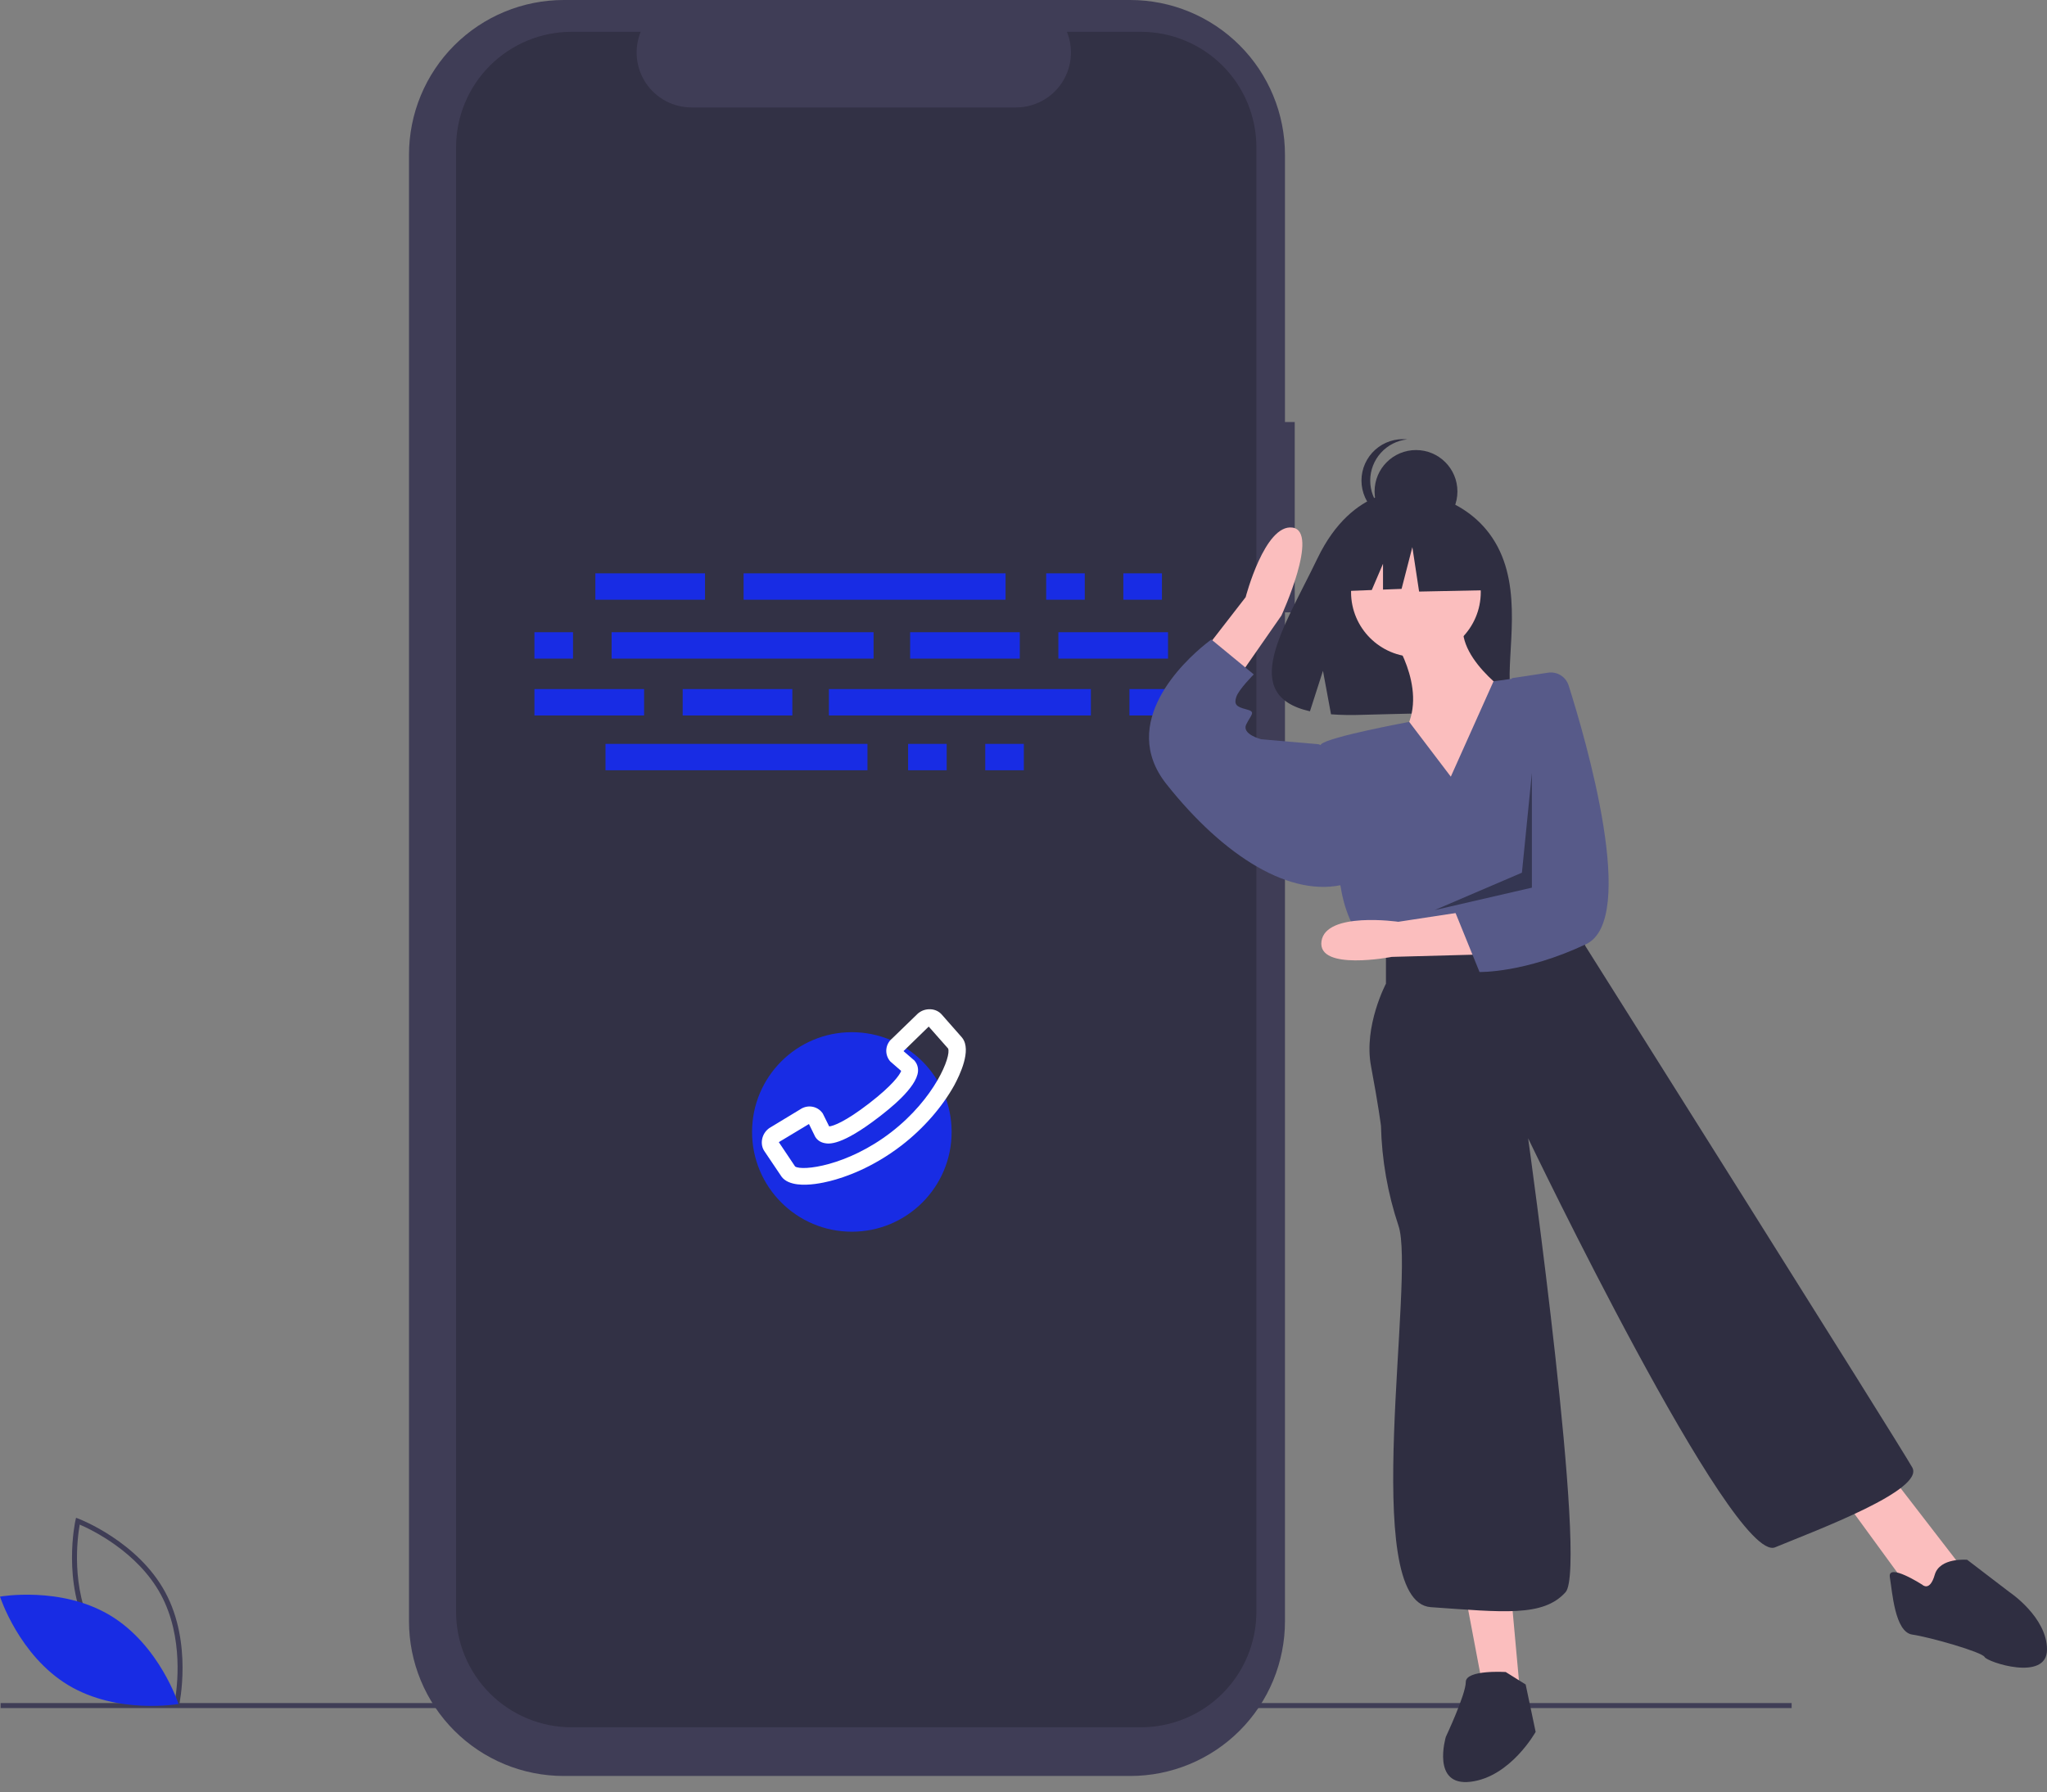 <svg width="193" height="169" viewBox="0 0 193 169" fill="none" xmlns="http://www.w3.org/2000/svg">
<rect x="0" y="0" width="193" height="169" fill="#808080" stroke="none"/>
<g clip-path="url(#clip0)">
<path d="M122.073 39.8H121.152V14.59C121.152 12.674 120.775 10.777 120.042 9.007C119.309 7.237 118.234 5.628 116.879 4.273C115.524 2.919 113.916 1.844 112.146 1.111C110.375 0.377 108.478 -7.10359e-06 106.562 1.00281e-10H53.153C51.237 -6.79474e-06 49.34 0.377 47.569 1.111C45.799 1.844 44.191 2.919 42.836 4.273C41.481 5.628 40.406 7.237 39.673 9.007C38.94 10.777 38.562 12.674 38.562 14.59V152.89C38.562 154.806 38.94 156.703 39.673 158.474C40.406 160.244 41.481 161.852 42.836 163.207C44.191 164.562 45.799 165.637 47.569 166.37C49.34 167.103 51.237 167.48 53.153 167.48H106.562C108.478 167.48 110.375 167.103 112.146 166.37C113.916 165.637 115.524 164.562 116.879 163.207C118.234 161.852 119.309 160.244 120.042 158.474C120.775 156.703 121.152 154.806 121.152 152.89V57.744H122.073L122.073 39.8Z" fill="#3F3D56"/>
<path d="M168.923 160.604H0.057V161.075H168.923V160.604Z" fill="#3F3D56"/>
<path opacity="0.2" d="M107.562 3H100.591C100.911 3.786 101.034 4.639 100.947 5.483C100.86 6.328 100.567 7.138 100.094 7.843C99.62 8.547 98.981 9.124 98.232 9.524C97.483 9.923 96.647 10.132 95.798 10.132H65.2C64.352 10.132 63.516 9.923 62.766 9.524C62.017 9.124 61.378 8.547 60.904 7.843C60.431 7.138 60.138 6.328 60.051 5.483C59.965 4.639 60.087 3.786 60.407 3H53.896C52.465 3 51.048 3.282 49.726 3.829C48.404 4.377 47.203 5.18 46.191 6.191C45.18 7.203 44.377 8.404 43.829 9.726C43.282 11.048 43 12.465 43 13.896V151.993C43 153.424 43.282 154.84 43.829 156.162C44.377 157.484 45.18 158.685 46.191 159.697C47.203 160.709 48.404 161.512 49.726 162.059C51.048 162.607 52.465 162.889 53.896 162.889H107.562C108.993 162.889 110.41 162.607 111.732 162.059C113.054 161.512 114.255 160.709 115.267 159.697C116.279 158.685 117.081 157.484 117.629 156.162C118.176 154.84 118.458 153.424 118.458 151.993V13.896C118.458 12.465 118.176 11.048 117.629 9.726C117.081 8.404 116.279 7.203 115.267 6.191C114.255 5.18 113.054 4.377 111.732 3.829C110.41 3.282 108.993 3 107.562 3Z" fill="black"/>
<path d="M16.832 161.05L16.579 160.955C16.524 160.934 11.003 158.819 8.417 154.023C5.831 149.227 7.097 143.452 7.11 143.395L7.17 143.132L7.422 143.226C7.478 143.247 12.998 145.362 15.584 150.158C18.171 154.954 16.904 160.729 16.891 160.787L16.832 161.05ZM8.831 153.8C11.018 157.855 15.38 159.933 16.485 160.408C16.696 159.223 17.355 154.433 15.17 150.382C12.986 146.331 8.622 144.249 7.516 143.774C7.306 144.959 6.647 149.749 8.831 153.8Z" fill="#3F3D56"/>
<path d="M10.393 152.341C15.04 155.137 16.83 160.691 16.83 160.691C16.83 160.691 11.085 161.711 6.437 158.915C1.79 156.119 0 150.565 0 150.565C0 150.565 5.745 149.545 10.393 152.341Z" fill="#182CE4"/>
<path d="M66.472 54.067H56.133V56.556H66.472V54.067Z" fill="#182CE4"/>
<path d="M102.277 54.067H98.639V56.556H102.277V54.067Z" fill="#182CE4"/>
<path d="M109.552 54.067H105.914V56.556H109.552V54.067Z" fill="#182CE4"/>
<path d="M94.809 54.067H70.109V56.556H94.809V54.067Z" fill="#182CE4"/>
<path d="M89.257 70.15H85.619V72.639H89.257V70.15Z" fill="#182CE4"/>
<path d="M96.532 70.15H92.894V72.639H96.532V70.15Z" fill="#182CE4"/>
<path d="M81.789 70.15H57.09V72.639H81.789V70.15Z" fill="#182CE4"/>
<path d="M96.15 59.62H85.811V62.109H96.15V59.62Z" fill="#182CE4"/>
<path d="M110.126 59.62H99.787V62.109H110.126V59.62Z" fill="#182CE4"/>
<path d="M54.027 59.62H50.389V62.109H54.027V59.62Z" fill="#182CE4"/>
<path d="M82.364 59.62H57.664V62.109H82.364V59.62Z" fill="#182CE4"/>
<path d="M64.366 67.47H74.705V64.981H64.366V67.47Z" fill="#182CE4"/>
<path d="M50.389 67.47H60.728V64.981H50.389V67.47Z" fill="#182CE4"/>
<path d="M106.489 67.47H110.127V64.981H106.489V67.47Z" fill="#182CE4"/>
<path d="M78.152 67.47H102.852V64.981H78.152V67.47Z" fill="#182CE4"/>
<path d="M80.316 116.153C85.511 116.153 89.723 111.941 89.723 106.746C89.723 101.55 85.511 97.338 80.316 97.338C75.12 97.338 70.908 101.55 70.908 106.746C70.908 111.941 75.12 116.153 80.316 116.153Z" fill="#182CE4"/>
<path d="M140.977 51.15C138.247 46.537 132.846 46.322 132.846 46.322C132.846 46.322 127.583 45.649 124.207 52.674C121.061 59.222 116.718 65.544 123.508 67.077L124.735 63.26L125.494 67.361C126.461 67.431 127.431 67.447 128.4 67.411C135.672 67.176 142.597 67.48 142.374 64.87C142.078 61.401 143.603 55.588 140.977 51.15Z" fill="#2F2E41"/>
<path d="M131.146 59.836C131.146 59.836 134.674 64.775 132.558 68.773C130.441 72.772 137.497 77.005 137.497 77.005L142.671 65.716C142.671 65.716 136.556 61.718 138.202 57.955L131.146 59.836Z" fill="#FBBEBE"/>
<path d="M133.498 61.953C136.875 61.953 139.613 59.215 139.613 55.838C139.613 52.461 136.875 49.723 133.498 49.723C130.121 49.723 127.383 52.461 127.383 55.838C127.383 59.215 130.121 61.953 133.498 61.953Z" fill="#FBBEBE"/>
<path d="M112.336 62.907L117.446 56.314C117.446 56.314 119.245 49.403 121.852 49.753C124.458 50.103 120.822 58.041 120.822 58.041L115.745 65.339L112.336 62.907Z" fill="#FBBEBE"/>
<path d="M138.201 150.619L139.847 159.321L143.375 160.262L142.435 149.914L138.201 150.619Z" fill="#FBBEBE"/>
<path d="M173.715 141.212L180.065 149.914L182.652 151.09L184.769 147.562L178.419 139.33L173.715 141.212Z" fill="#FBBEBE"/>
<path d="M136.789 73.242L132.866 68.077C132.866 68.077 125.265 69.479 124.559 70.185C123.854 70.89 126.441 83.826 126.441 83.826C126.441 83.826 126.911 87.353 129.028 89.235L131.145 90.646L148.549 87.118L149.203 79.374C149.442 76.554 149.088 73.715 148.165 71.038C147.243 68.362 145.771 65.909 143.845 63.834L140.817 64.249L136.789 73.242Z" fill="#575A89"/>
<path d="M125.502 70.655L124.326 70.185L118.917 69.714C118.917 69.714 117.035 69.244 117.506 68.303C117.976 67.362 118.446 67.127 117.506 66.892C116.565 66.657 116.33 66.422 116.565 65.716C116.8 65.01 118.211 63.599 118.211 63.599L114.213 60.307C114.213 60.307 113.997 60.46 113.647 60.743C111.662 62.35 105.381 68.149 109.98 73.948C115.389 80.768 121.739 84.766 126.913 83.355L125.502 70.655Z" fill="#575A89"/>
<path d="M130.674 89.47V92.763C130.674 92.763 128.558 96.761 129.263 100.524C129.969 104.287 130.204 106.169 130.204 106.169C130.281 109.369 130.836 112.54 131.85 115.576C133.497 120.28 128.087 151.09 134.908 151.56C141.728 152.031 145.491 152.501 147.608 150.149C149.725 147.797 144.08 107.345 144.08 107.345C144.08 107.345 163.366 147.562 167.364 145.916C171.362 144.269 181.475 140.506 180.299 138.39C179.123 136.273 149.489 89.235 149.489 89.235L148.549 87.118L130.674 89.47Z" fill="#2F2E41"/>
<path d="M141.964 157.675C141.964 157.675 138.201 157.44 138.201 158.616C138.201 159.792 136.32 163.79 136.32 163.79C136.32 163.79 134.909 168.494 138.672 168.023C142.435 167.553 144.787 163.32 144.787 163.32L143.846 158.851L141.964 157.675Z" fill="#2F2E41"/>
<path d="M181.241 149.443C181.241 149.443 177.949 147.327 178.184 148.738C178.419 150.149 178.654 153.912 180.301 154.147C181.947 154.382 186.886 155.794 187.121 156.264C187.356 156.734 193.001 158.616 193.001 155.558C193.001 152.501 189.473 150.149 189.473 150.149L185.475 147.092C185.475 147.092 182.888 146.856 182.417 148.503C181.947 150.149 181.241 149.443 181.241 149.443Z" fill="#2F2E41"/>
<path d="M133.507 50.251C135.663 50.251 137.412 48.502 137.412 46.346C137.412 44.189 135.663 42.441 133.507 42.441C131.35 42.441 129.602 44.189 129.602 46.346C129.602 48.502 131.35 50.251 133.507 50.251Z" fill="#2F2E41"/>
<path d="M129.19 45.318C129.19 44.353 129.547 43.423 130.192 42.706C130.837 41.989 131.725 41.536 132.684 41.435C132.139 41.377 131.588 41.434 131.067 41.603C130.546 41.772 130.067 42.048 129.659 42.414C129.252 42.78 128.926 43.228 128.703 43.728C128.48 44.229 128.365 44.77 128.365 45.318C128.365 45.866 128.48 46.407 128.703 46.907C128.926 47.408 129.252 47.856 129.659 48.222C130.067 48.588 130.546 48.864 131.067 49.033C131.588 49.202 132.139 49.259 132.684 49.201C131.725 49.099 130.837 48.647 130.192 47.93C129.547 47.213 129.19 46.282 129.19 45.318Z" fill="#2F2E41"/>
<path d="M139.769 50.705L134.434 47.91L127.065 49.054L125.541 55.787L129.336 55.641L130.396 53.167V55.6L132.147 55.533L133.163 51.594L133.799 55.787L140.024 55.66L139.769 50.705Z" fill="#2F2E41"/>
<path d="M139.45 90.015L131.221 90.237C131.221 90.237 124.2 91.604 124.594 88.77C124.988 85.936 131.838 86.927 131.838 86.927L139.336 85.783L139.45 90.015Z" fill="#FBBEBE"/>
<path d="M145.961 63.436C146.375 63.373 146.797 63.46 147.152 63.681C147.507 63.903 147.772 64.243 147.898 64.642C149.509 69.718 154.472 86.706 149.541 89.036C143.733 91.781 139.495 91.661 139.495 91.661L137.227 86.076L139.292 84.137L141.496 69.961L142.553 63.952L145.961 63.436Z" fill="#575A89"/>
<path opacity="0.4" d="M144.434 72.889L143.493 82.297L135.262 85.825L144.434 83.708V72.889Z" fill="black"/>
<path d="M90.731 97.884C90.714 97.861 90.714 97.861 90.697 97.839L88.815 95.7C88.553 95.384 88.155 95.191 87.713 95.175C87.312 95.163 86.934 95.276 86.621 95.517C86.598 95.535 86.576 95.552 86.553 95.569L84.11 97.936C83.478 98.459 83.38 99.374 83.88 100.024C83.915 100.068 83.95 100.113 83.987 100.138L84.966 100.991C84.838 101.357 84.144 102.357 81.926 104.066C79.709 105.776 78.566 106.193 78.179 106.224L77.603 105.061C77.589 105.019 77.554 104.974 77.519 104.929C77.019 104.279 76.106 104.161 75.442 104.62L72.532 106.382C72.51 106.399 72.487 106.416 72.465 106.434C71.793 106.952 71.625 107.938 72.087 108.583L73.677 110.946C73.694 110.969 73.694 110.969 73.711 110.991C74.022 111.394 74.56 111.605 75.175 111.684C76.266 111.825 77.572 111.55 78.259 111.377C79.593 111.045 82.229 110.155 85.006 108.014C87.067 106.425 88.819 104.413 89.974 102.343C90.478 101.4 91.629 99.048 90.731 97.884ZM84.016 106.777C79.873 109.972 75.616 110.451 74.968 110.004L73.43 107.708L76.272 105.998L76.831 107.139C76.848 107.161 76.845 107.181 76.863 107.204C77.062 107.532 77.379 107.734 77.773 107.805C78.147 107.874 79.31 108.084 82.871 105.338C83.745 104.664 86.433 102.592 86.553 101.034C86.584 100.635 86.45 100.275 86.203 100.001C86.185 99.978 86.168 99.956 86.148 99.954L85.187 99.124L87.563 96.809L89.392 98.88C89.705 99.586 88.16 103.581 84.016 106.777Z" fill="white"/>
</g>
<defs>
<clipPath id="clip0">
<rect width="193" height="168.057" fill="white"/>
</clipPath>
</defs>
</svg>
